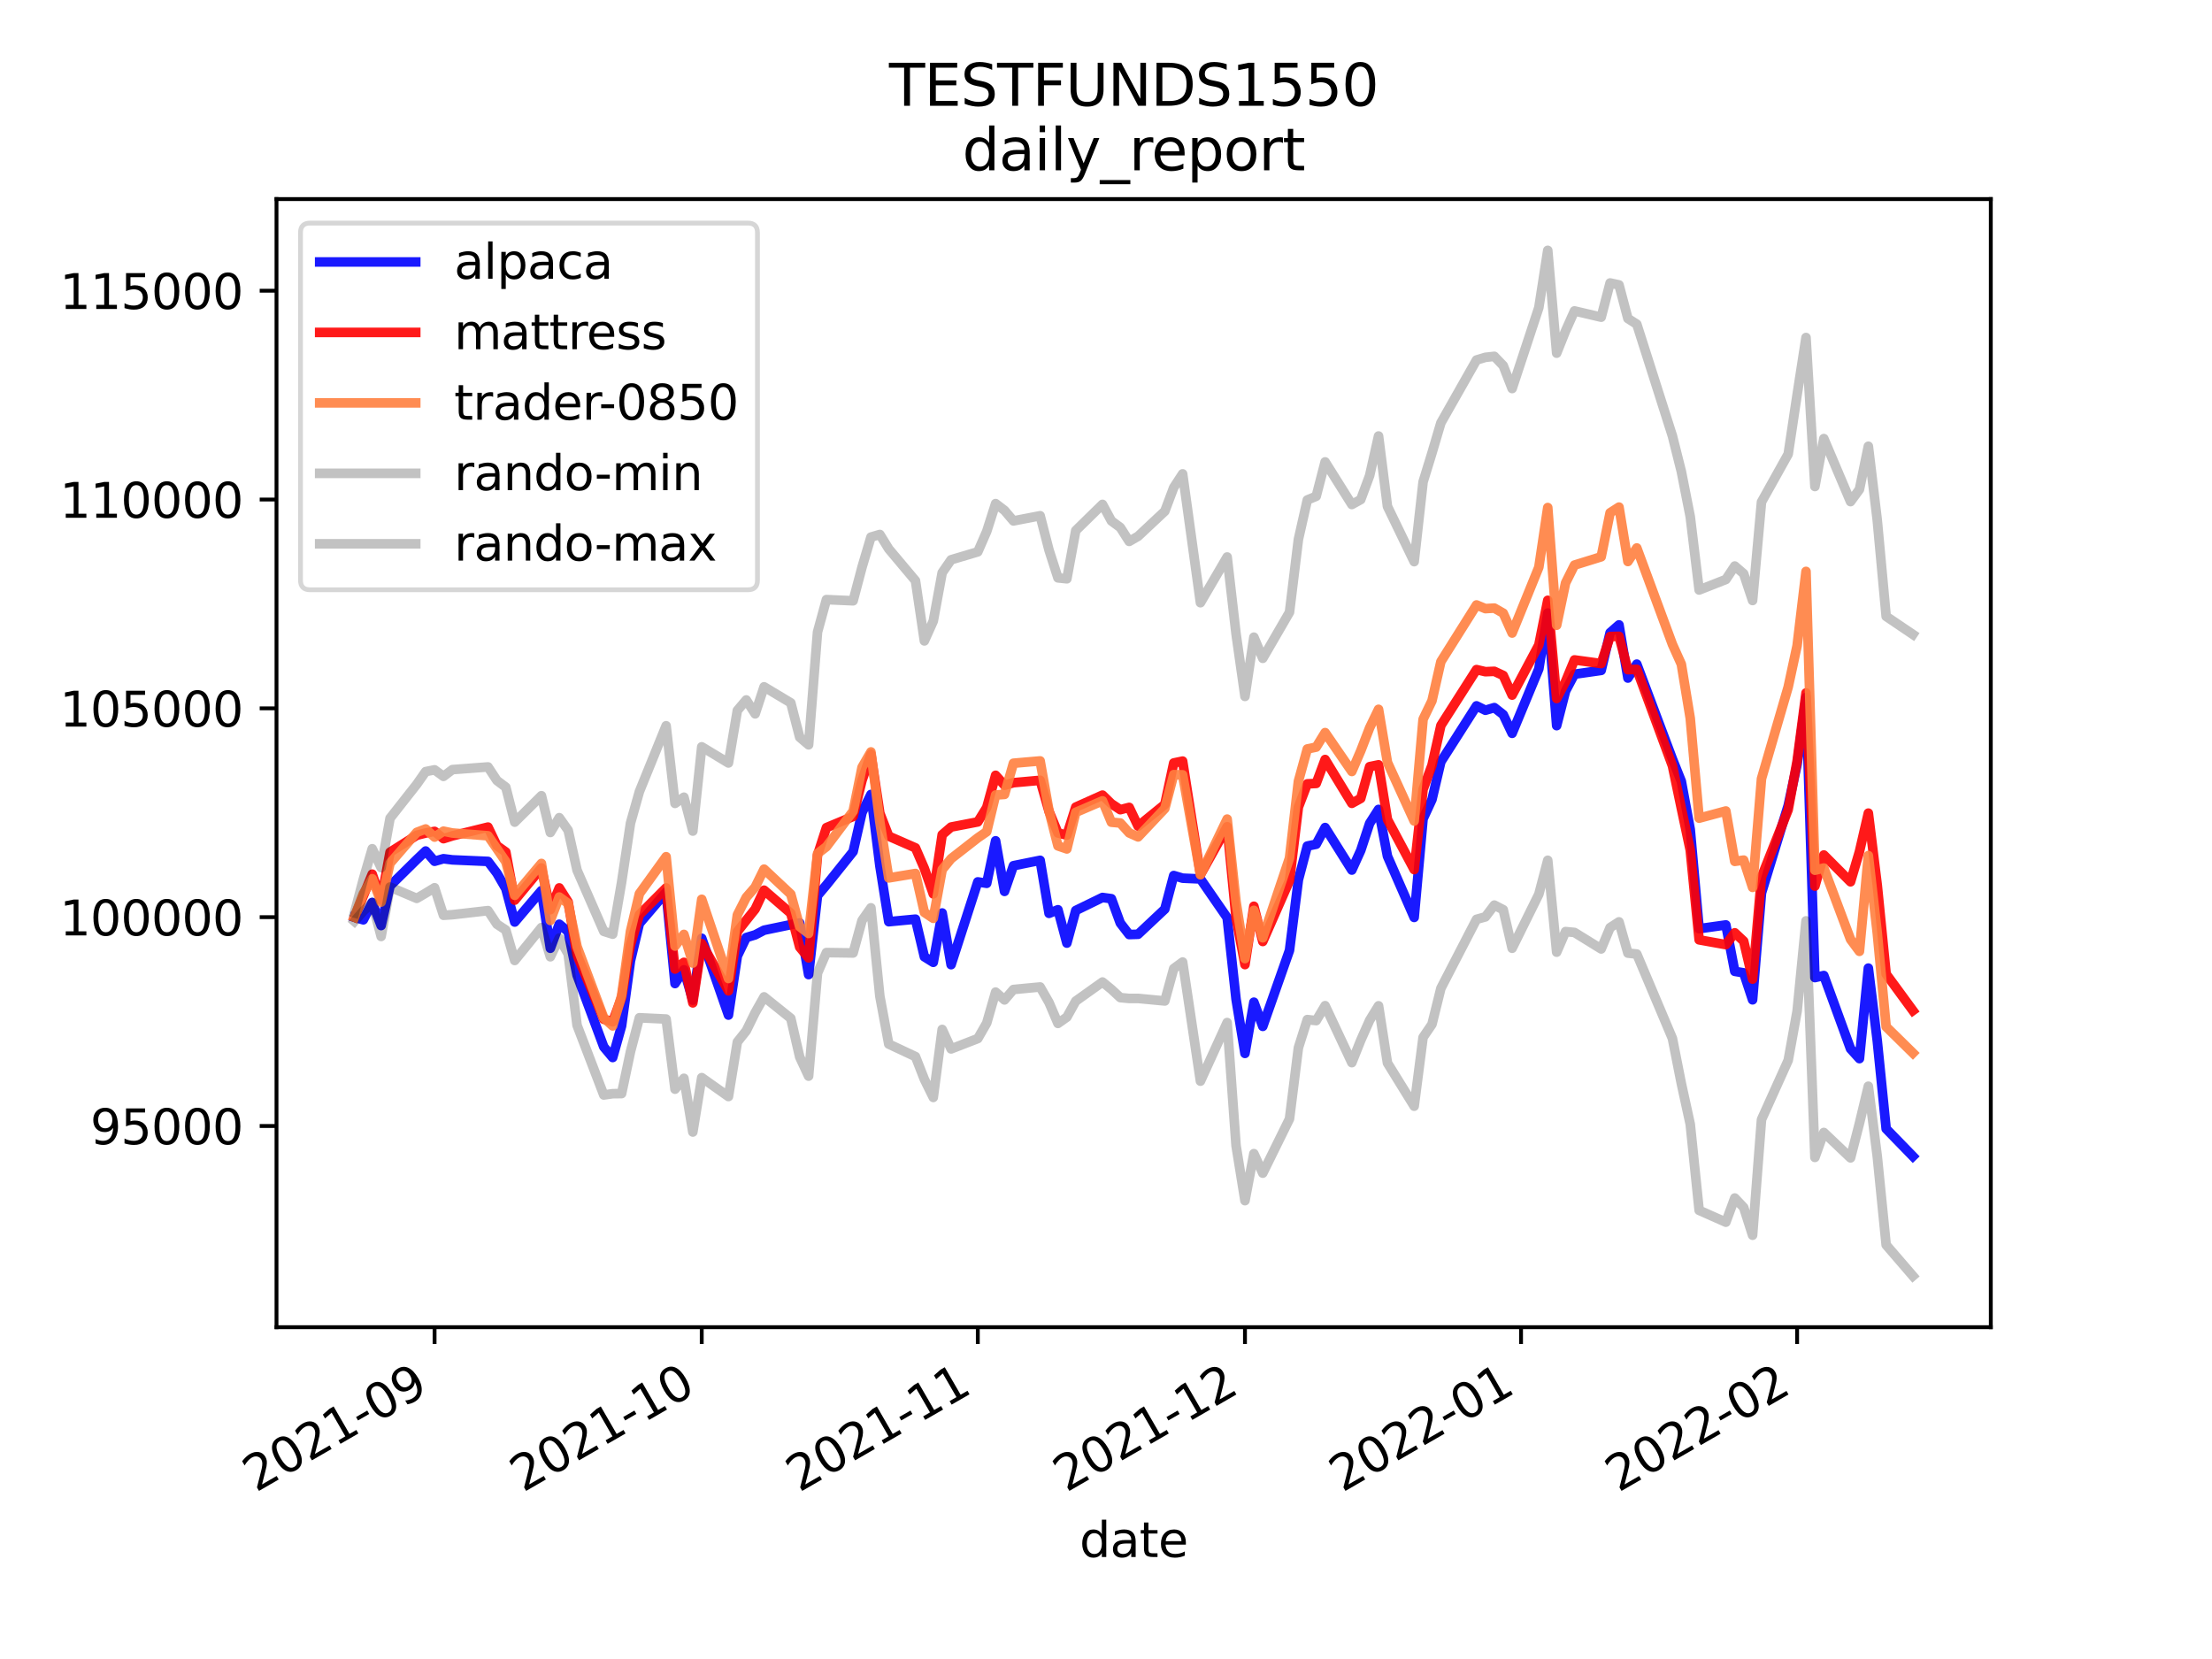 <?xml version="1.0" encoding="utf-8" standalone="no"?>
<!DOCTYPE svg PUBLIC "-//W3C//DTD SVG 1.1//EN"
  "http://www.w3.org/Graphics/SVG/1.1/DTD/svg11.dtd">
<svg height="345.6pt" version="1.1" viewBox="0 0 460.8 345.6" width="460.8pt" xmlns="http://www.w3.org/2000/svg" xmlns:xlink="http://www.w3.org/1999/xlink">
 <defs>
  <style type="text/css">*{stroke-linecap:butt;stroke-linejoin:round;}</style>
 </defs>
 <g id="figure_1">
  <g id="patch_1">
   <path d="M 0 345.6 
L 460.8 345.6 
L 460.8 0 
L 0 0 
z
" style="fill:#ffffff;"/>
  </g>
  <g id="axes_1">
   <g id="patch_2">
    <path d="M 57.6 276.48 
L 414.72 276.48 
L 414.72 41.472 
L 57.6 41.472 
z
" style="fill:#ffffff;"/>
   </g>
   <g id="matplotlib.axis_1">
    <g id="xtick_1">
     <g id="line2d_1">
      <defs>
       <path d="M 0 0 
L 0 3.5 
" id="m5d1284c65e" style="stroke:#000000;stroke-width:0.8;"/>
      </defs>
      <g>
       <use style="stroke:#000000;stroke-width:0.8;" x="90.529" xlink:href="#m5d1284c65e" y="276.48"/>
      </g>
     </g>
     <g id="text_1">
      <!-- 2021-09 -->
      <g transform="translate(53.304 310.952)rotate(-30)scale(0.1 -0.1)">
       <defs>
        <path d="M 1228 531 
L 3431 531 
L 3431 0 
L 469 0 
L 469 531 
Q 828 903 1448 1529 
Q 2069 2156 2228 2338 
Q 2531 2678 2651 2914 
Q 2772 3150 2772 3378 
Q 2772 3750 2511 3984 
Q 2250 4219 1831 4219 
Q 1534 4219 1204 4116 
Q 875 4013 500 3803 
L 500 4441 
Q 881 4594 1212 4672 
Q 1544 4750 1819 4750 
Q 2544 4750 2975 4387 
Q 3406 4025 3406 3419 
Q 3406 3131 3298 2873 
Q 3191 2616 2906 2266 
Q 2828 2175 2409 1742 
Q 1991 1309 1228 531 
z
" id="DejaVuSans-32" transform="scale(0.016)"/>
        <path d="M 2034 4250 
Q 1547 4250 1301 3770 
Q 1056 3291 1056 2328 
Q 1056 1369 1301 889 
Q 1547 409 2034 409 
Q 2525 409 2770 889 
Q 3016 1369 3016 2328 
Q 3016 3291 2770 3770 
Q 2525 4250 2034 4250 
z
M 2034 4750 
Q 2819 4750 3233 4129 
Q 3647 3509 3647 2328 
Q 3647 1150 3233 529 
Q 2819 -91 2034 -91 
Q 1250 -91 836 529 
Q 422 1150 422 2328 
Q 422 3509 836 4129 
Q 1250 4750 2034 4750 
z
" id="DejaVuSans-30" transform="scale(0.016)"/>
        <path d="M 794 531 
L 1825 531 
L 1825 4091 
L 703 3866 
L 703 4441 
L 1819 4666 
L 2450 4666 
L 2450 531 
L 3481 531 
L 3481 0 
L 794 0 
L 794 531 
z
" id="DejaVuSans-31" transform="scale(0.016)"/>
        <path d="M 313 2009 
L 1997 2009 
L 1997 1497 
L 313 1497 
L 313 2009 
z
" id="DejaVuSans-2d" transform="scale(0.016)"/>
        <path d="M 703 97 
L 703 672 
Q 941 559 1184 500 
Q 1428 441 1663 441 
Q 2288 441 2617 861 
Q 2947 1281 2994 2138 
Q 2813 1869 2534 1725 
Q 2256 1581 1919 1581 
Q 1219 1581 811 2004 
Q 403 2428 403 3163 
Q 403 3881 828 4315 
Q 1253 4750 1959 4750 
Q 2769 4750 3195 4129 
Q 3622 3509 3622 2328 
Q 3622 1225 3098 567 
Q 2575 -91 1691 -91 
Q 1453 -91 1209 -44 
Q 966 3 703 97 
z
M 1959 2075 
Q 2384 2075 2632 2365 
Q 2881 2656 2881 3163 
Q 2881 3666 2632 3958 
Q 2384 4250 1959 4250 
Q 1534 4250 1286 3958 
Q 1038 3666 1038 3163 
Q 1038 2656 1286 2365 
Q 1534 2075 1959 2075 
z
" id="DejaVuSans-39" transform="scale(0.016)"/>
       </defs>
       <use xlink:href="#DejaVuSans-32"/>
       <use x="63.623" xlink:href="#DejaVuSans-30"/>
       <use x="127.246" xlink:href="#DejaVuSans-32"/>
       <use x="190.869" xlink:href="#DejaVuSans-31"/>
       <use x="254.492" xlink:href="#DejaVuSans-2d"/>
       <use x="290.576" xlink:href="#DejaVuSans-30"/>
       <use x="354.199" xlink:href="#DejaVuSans-39"/>
      </g>
     </g>
    </g>
    <g id="xtick_2">
     <g id="line2d_2">
      <g>
       <use style="stroke:#000000;stroke-width:0.8;" x="146.184" xlink:href="#m5d1284c65e" y="276.48"/>
      </g>
     </g>
     <g id="text_2">
      <!-- 2021-10 -->
      <g transform="translate(108.959 310.952)rotate(-30)scale(0.1 -0.1)">
       <use xlink:href="#DejaVuSans-32"/>
       <use x="63.623" xlink:href="#DejaVuSans-30"/>
       <use x="127.246" xlink:href="#DejaVuSans-32"/>
       <use x="190.869" xlink:href="#DejaVuSans-31"/>
       <use x="254.492" xlink:href="#DejaVuSans-2d"/>
       <use x="290.576" xlink:href="#DejaVuSans-31"/>
       <use x="354.199" xlink:href="#DejaVuSans-30"/>
      </g>
     </g>
    </g>
    <g id="xtick_3">
     <g id="line2d_3">
      <g>
       <use style="stroke:#000000;stroke-width:0.8;" x="203.695" xlink:href="#m5d1284c65e" y="276.48"/>
      </g>
     </g>
     <g id="text_3">
      <!-- 2021-11 -->
      <g transform="translate(166.47 310.952)rotate(-30)scale(0.1 -0.1)">
       <use xlink:href="#DejaVuSans-32"/>
       <use x="63.623" xlink:href="#DejaVuSans-30"/>
       <use x="127.246" xlink:href="#DejaVuSans-32"/>
       <use x="190.869" xlink:href="#DejaVuSans-31"/>
       <use x="254.492" xlink:href="#DejaVuSans-2d"/>
       <use x="290.576" xlink:href="#DejaVuSans-31"/>
       <use x="354.199" xlink:href="#DejaVuSans-31"/>
      </g>
     </g>
    </g>
    <g id="xtick_4">
     <g id="line2d_4">
      <g>
       <use style="stroke:#000000;stroke-width:0.8;" x="259.35" xlink:href="#m5d1284c65e" y="276.48"/>
      </g>
     </g>
     <g id="text_4">
      <!-- 2021-12 -->
      <g transform="translate(222.125 310.952)rotate(-30)scale(0.1 -0.1)">
       <use xlink:href="#DejaVuSans-32"/>
       <use x="63.623" xlink:href="#DejaVuSans-30"/>
       <use x="127.246" xlink:href="#DejaVuSans-32"/>
       <use x="190.869" xlink:href="#DejaVuSans-31"/>
       <use x="254.492" xlink:href="#DejaVuSans-2d"/>
       <use x="290.576" xlink:href="#DejaVuSans-31"/>
       <use x="354.199" xlink:href="#DejaVuSans-32"/>
      </g>
     </g>
    </g>
    <g id="xtick_5">
     <g id="line2d_5">
      <g>
       <use style="stroke:#000000;stroke-width:0.8;" x="316.86" xlink:href="#m5d1284c65e" y="276.48"/>
      </g>
     </g>
     <g id="text_5">
      <!-- 2022-01 -->
      <g transform="translate(279.635 310.952)rotate(-30)scale(0.1 -0.1)">
       <use xlink:href="#DejaVuSans-32"/>
       <use x="63.623" xlink:href="#DejaVuSans-30"/>
       <use x="127.246" xlink:href="#DejaVuSans-32"/>
       <use x="190.869" xlink:href="#DejaVuSans-32"/>
       <use x="254.492" xlink:href="#DejaVuSans-2d"/>
       <use x="290.576" xlink:href="#DejaVuSans-30"/>
       <use x="354.199" xlink:href="#DejaVuSans-31"/>
      </g>
     </g>
    </g>
    <g id="xtick_6">
     <g id="line2d_6">
      <g>
       <use style="stroke:#000000;stroke-width:0.8;" x="374.37" xlink:href="#m5d1284c65e" y="276.48"/>
      </g>
     </g>
     <g id="text_6">
      <!-- 2022-02 -->
      <g transform="translate(337.145 310.952)rotate(-30)scale(0.1 -0.1)">
       <use xlink:href="#DejaVuSans-32"/>
       <use x="63.623" xlink:href="#DejaVuSans-30"/>
       <use x="127.246" xlink:href="#DejaVuSans-32"/>
       <use x="190.869" xlink:href="#DejaVuSans-32"/>
       <use x="254.492" xlink:href="#DejaVuSans-2d"/>
       <use x="290.576" xlink:href="#DejaVuSans-30"/>
       <use x="354.199" xlink:href="#DejaVuSans-32"/>
      </g>
     </g>
    </g>
    <g id="text_7">
     <!-- date -->
     <g transform="translate(224.885 324.351)scale(0.1 -0.1)">
      <defs>
       <path d="M 2906 2969 
L 2906 4863 
L 3481 4863 
L 3481 0 
L 2906 0 
L 2906 525 
Q 2725 213 2448 61 
Q 2172 -91 1784 -91 
Q 1150 -91 751 415 
Q 353 922 353 1747 
Q 353 2572 751 3078 
Q 1150 3584 1784 3584 
Q 2172 3584 2448 3432 
Q 2725 3281 2906 2969 
z
M 947 1747 
Q 947 1113 1208 752 
Q 1469 391 1925 391 
Q 2381 391 2643 752 
Q 2906 1113 2906 1747 
Q 2906 2381 2643 2742 
Q 2381 3103 1925 3103 
Q 1469 3103 1208 2742 
Q 947 2381 947 1747 
z
" id="DejaVuSans-64" transform="scale(0.016)"/>
       <path d="M 2194 1759 
Q 1497 1759 1228 1600 
Q 959 1441 959 1056 
Q 959 750 1161 570 
Q 1363 391 1709 391 
Q 2188 391 2477 730 
Q 2766 1069 2766 1631 
L 2766 1759 
L 2194 1759 
z
M 3341 1997 
L 3341 0 
L 2766 0 
L 2766 531 
Q 2569 213 2275 61 
Q 1981 -91 1556 -91 
Q 1019 -91 701 211 
Q 384 513 384 1019 
Q 384 1609 779 1909 
Q 1175 2209 1959 2209 
L 2766 2209 
L 2766 2266 
Q 2766 2663 2505 2880 
Q 2244 3097 1772 3097 
Q 1472 3097 1187 3025 
Q 903 2953 641 2809 
L 641 3341 
Q 956 3463 1253 3523 
Q 1550 3584 1831 3584 
Q 2591 3584 2966 3190 
Q 3341 2797 3341 1997 
z
" id="DejaVuSans-61" transform="scale(0.016)"/>
       <path d="M 1172 4494 
L 1172 3500 
L 2356 3500 
L 2356 3053 
L 1172 3053 
L 1172 1153 
Q 1172 725 1289 603 
Q 1406 481 1766 481 
L 2356 481 
L 2356 0 
L 1766 0 
Q 1100 0 847 248 
Q 594 497 594 1153 
L 594 3053 
L 172 3053 
L 172 3500 
L 594 3500 
L 594 4494 
L 1172 4494 
z
" id="DejaVuSans-74" transform="scale(0.016)"/>
       <path d="M 3597 1894 
L 3597 1613 
L 953 1613 
Q 991 1019 1311 708 
Q 1631 397 2203 397 
Q 2534 397 2845 478 
Q 3156 559 3463 722 
L 3463 178 
Q 3153 47 2828 -22 
Q 2503 -91 2169 -91 
Q 1331 -91 842 396 
Q 353 884 353 1716 
Q 353 2575 817 3079 
Q 1281 3584 2069 3584 
Q 2775 3584 3186 3129 
Q 3597 2675 3597 1894 
z
M 3022 2063 
Q 3016 2534 2758 2815 
Q 2500 3097 2075 3097 
Q 1594 3097 1305 2825 
Q 1016 2553 972 2059 
L 3022 2063 
z
" id="DejaVuSans-65" transform="scale(0.016)"/>
      </defs>
      <use xlink:href="#DejaVuSans-64"/>
      <use x="63.477" xlink:href="#DejaVuSans-61"/>
      <use x="124.756" xlink:href="#DejaVuSans-74"/>
      <use x="163.965" xlink:href="#DejaVuSans-65"/>
     </g>
    </g>
   </g>
   <g id="matplotlib.axis_2">
    <g id="ytick_1">
     <g id="line2d_7">
      <defs>
       <path d="M 0 0 
L -3.5 0 
" id="m07cdd036b1" style="stroke:#000000;stroke-width:0.8;"/>
      </defs>
      <g>
       <use style="stroke:#000000;stroke-width:0.8;" x="57.6" xlink:href="#m07cdd036b1" y="234.565"/>
      </g>
     </g>
     <g id="text_8">
      <!-- 95000 -->
      <g transform="translate(18.788 238.364)scale(0.1 -0.1)">
       <defs>
        <path d="M 691 4666 
L 3169 4666 
L 3169 4134 
L 1269 4134 
L 1269 2991 
Q 1406 3038 1543 3061 
Q 1681 3084 1819 3084 
Q 2600 3084 3056 2656 
Q 3513 2228 3513 1497 
Q 3513 744 3044 326 
Q 2575 -91 1722 -91 
Q 1428 -91 1123 -41 
Q 819 9 494 109 
L 494 744 
Q 775 591 1075 516 
Q 1375 441 1709 441 
Q 2250 441 2565 725 
Q 2881 1009 2881 1497 
Q 2881 1984 2565 2268 
Q 2250 2553 1709 2553 
Q 1456 2553 1204 2497 
Q 953 2441 691 2322 
L 691 4666 
z
" id="DejaVuSans-35" transform="scale(0.016)"/>
       </defs>
       <use xlink:href="#DejaVuSans-39"/>
       <use x="63.623" xlink:href="#DejaVuSans-35"/>
       <use x="127.246" xlink:href="#DejaVuSans-30"/>
       <use x="190.869" xlink:href="#DejaVuSans-30"/>
       <use x="254.492" xlink:href="#DejaVuSans-30"/>
      </g>
     </g>
    </g>
    <g id="ytick_2">
     <g id="line2d_8">
      <g>
       <use style="stroke:#000000;stroke-width:0.8;" x="57.6" xlink:href="#m07cdd036b1" y="191.064"/>
      </g>
     </g>
     <g id="text_9">
      <!-- 100000 -->
      <g transform="translate(12.425 194.863)scale(0.1 -0.1)">
       <use xlink:href="#DejaVuSans-31"/>
       <use x="63.623" xlink:href="#DejaVuSans-30"/>
       <use x="127.246" xlink:href="#DejaVuSans-30"/>
       <use x="190.869" xlink:href="#DejaVuSans-30"/>
       <use x="254.492" xlink:href="#DejaVuSans-30"/>
       <use x="318.115" xlink:href="#DejaVuSans-30"/>
      </g>
     </g>
    </g>
    <g id="ytick_3">
     <g id="line2d_9">
      <g>
       <use style="stroke:#000000;stroke-width:0.8;" x="57.6" xlink:href="#m07cdd036b1" y="147.563"/>
      </g>
     </g>
     <g id="text_10">
      <!-- 105000 -->
      <g transform="translate(12.425 151.362)scale(0.1 -0.1)">
       <use xlink:href="#DejaVuSans-31"/>
       <use x="63.623" xlink:href="#DejaVuSans-30"/>
       <use x="127.246" xlink:href="#DejaVuSans-35"/>
       <use x="190.869" xlink:href="#DejaVuSans-30"/>
       <use x="254.492" xlink:href="#DejaVuSans-30"/>
       <use x="318.115" xlink:href="#DejaVuSans-30"/>
      </g>
     </g>
    </g>
    <g id="ytick_4">
     <g id="line2d_10">
      <g>
       <use style="stroke:#000000;stroke-width:0.8;" x="57.6" xlink:href="#m07cdd036b1" y="104.062"/>
      </g>
     </g>
     <g id="text_11">
      <!-- 110000 -->
      <g transform="translate(12.425 107.861)scale(0.1 -0.1)">
       <use xlink:href="#DejaVuSans-31"/>
       <use x="63.623" xlink:href="#DejaVuSans-31"/>
       <use x="127.246" xlink:href="#DejaVuSans-30"/>
       <use x="190.869" xlink:href="#DejaVuSans-30"/>
       <use x="254.492" xlink:href="#DejaVuSans-30"/>
       <use x="318.115" xlink:href="#DejaVuSans-30"/>
      </g>
     </g>
    </g>
    <g id="ytick_5">
     <g id="line2d_11">
      <g>
       <use style="stroke:#000000;stroke-width:0.8;" x="57.6" xlink:href="#m07cdd036b1" y="60.561"/>
      </g>
     </g>
     <g id="text_12">
      <!-- 115000 -->
      <g transform="translate(12.425 64.36)scale(0.1 -0.1)">
       <use xlink:href="#DejaVuSans-31"/>
       <use x="63.623" xlink:href="#DejaVuSans-31"/>
       <use x="127.246" xlink:href="#DejaVuSans-35"/>
       <use x="190.869" xlink:href="#DejaVuSans-30"/>
       <use x="254.492" xlink:href="#DejaVuSans-30"/>
       <use x="318.115" xlink:href="#DejaVuSans-30"/>
      </g>
     </g>
    </g>
   </g>
   <g id="line2d_12">
    <path clip-path="url(#p9640f490c0)" d="M 73.833 191.064 
L 75.688 191.615 
L 77.543 187.997 
L 79.398 192.809 
L 81.253 184.541 
L 86.819 179.049 
L 88.674 177.284 
L 90.529 179.42 
L 92.384 178.887 
L 94.24 179.123 
L 101.66 179.448 
L 103.515 181.904 
L 105.371 185.116 
L 107.226 192.076 
L 112.791 185.531 
L 114.646 197.537 
L 116.502 192.527 
L 118.357 194.063 
L 120.212 203.137 
L 125.777 218.085 
L 127.633 220.298 
L 129.488 213.706 
L 131.343 200.124 
L 133.198 192.376 
L 138.764 185.851 
L 140.619 204.892 
L 142.474 202.04 
L 144.329 208.361 
L 146.184 195.457 
L 151.75 211.461 
L 153.605 199.157 
L 155.46 195.311 
L 157.315 194.749 
L 159.17 193.777 
L 164.736 192.624 
L 166.591 192.269 
L 168.446 203.028 
L 170.302 186.567 
L 172.157 184.364 
L 177.722 177.404 
L 179.577 169.259 
L 181.433 165.5 
L 183.288 180.361 
L 185.143 192.008 
L 190.708 191.48 
L 192.564 199.314 
L 194.419 200.47 
L 196.274 190.194 
L 198.129 200.96 
L 203.695 183.712 
L 205.55 184.011 
L 207.405 175.154 
L 209.26 185.693 
L 211.115 180.344 
L 216.681 179.218 
L 218.536 190.269 
L 220.391 189.519 
L 222.246 196.466 
L 224.101 189.673 
L 229.667 186.961 
L 231.522 187.218 
L 233.377 192.287 
L 235.232 194.684 
L 237.088 194.623 
L 242.653 189.39 
L 244.508 182.39 
L 246.363 182.94 
L 250.074 183.104 
L 255.639 191.168 
L 257.494 208.158 
L 259.35 219.443 
L 261.205 208.776 
L 263.06 213.808 
L 268.625 197.983 
L 270.481 183.274 
L 272.336 176.247 
L 274.191 175.868 
L 276.046 172.393 
L 281.612 181.251 
L 283.467 177.161 
L 285.322 171.519 
L 287.177 168.619 
L 289.032 178.36 
L 294.598 191.116 
L 296.453 170.573 
L 298.308 166.555 
L 300.163 158.682 
L 307.584 147.043 
L 309.439 147.96 
L 311.294 147.408 
L 313.15 148.868 
L 315.005 152.767 
L 320.57 139.337 
L 322.425 127.707 
L 324.281 151.162 
L 326.136 143.947 
L 327.991 140.45 
L 333.556 139.656 
L 335.412 131.803 
L 337.267 130.175 
L 339.122 141.252 
L 340.977 138.35 
L 348.398 158.115 
L 350.253 162.767 
L 352.108 172.79 
L 353.963 193.464 
L 359.529 192.681 
L 361.384 202.349 
L 363.239 202.658 
L 365.094 208.28 
L 366.949 186.023 
L 372.515 167.791 
L 374.37 159.233 
L 376.225 145.279 
L 378.08 203.647 
L 379.936 203.22 
L 385.501 218.48 
L 387.356 220.528 
L 389.211 201.673 
L 391.067 216.806 
L 392.922 235.147 
L 398.487 240.871 
" style="fill:none;stroke:#0000ff;stroke-linecap:square;stroke-opacity:0.9;stroke-width:2;"/>
   </g>
   <g id="line2d_13">
    <path clip-path="url(#p9640f490c0)" d="M 73.833 191.064 
L 75.688 186.63 
L 77.543 182.105 
L 79.398 187.496 
L 81.253 177.521 
L 86.819 174.005 
L 88.674 173.535 
L 90.529 173.192 
L 92.384 174.712 
L 94.24 174.127 
L 101.66 172.297 
L 103.515 176.173 
L 105.371 177.496 
L 107.226 187.518 
L 112.791 180.801 
L 114.646 189.504 
L 116.502 184.966 
L 118.357 187.903 
L 120.212 198.925 
L 125.777 212.317 
L 127.633 212.855 
L 129.488 207.825 
L 131.343 196.796 
L 133.198 190.551 
L 138.764 184.973 
L 140.619 201.864 
L 142.474 200.473 
L 144.329 208.919 
L 146.184 196.574 
L 151.75 206.415 
L 153.605 194.08 
L 155.46 191.709 
L 157.315 189.385 
L 159.17 185.444 
L 164.736 190.252 
L 166.591 197.304 
L 168.446 199.539 
L 170.302 178.139 
L 172.157 172.41 
L 177.722 170.089 
L 179.577 162.573 
L 181.433 157.104 
L 183.288 169.416 
L 185.143 174.191 
L 190.708 176.623 
L 192.564 180.924 
L 194.419 186.217 
L 196.274 173.882 
L 198.129 172.287 
L 203.695 171.216 
L 205.55 168.232 
L 207.405 161.51 
L 209.26 163.583 
L 211.115 163.055 
L 216.681 162.551 
L 218.536 169.035 
L 220.391 173.526 
L 222.246 173.972 
L 224.101 168.132 
L 229.667 165.637 
L 231.522 167.439 
L 233.377 168.67 
L 235.232 168.195 
L 237.088 172.099 
L 242.653 167.578 
L 244.508 158.94 
L 246.363 158.553 
L 250.074 182.197 
L 255.639 172.222 
L 257.494 191.209 
L 259.35 200.943 
L 261.205 188.79 
L 263.06 196.129 
L 268.625 183.464 
L 270.481 168.138 
L 272.336 163.291 
L 274.191 163.203 
L 276.046 158.22 
L 281.612 167.351 
L 283.467 166.323 
L 285.322 159.707 
L 287.177 159.325 
L 289.032 170.721 
L 294.598 181.153 
L 296.453 164.453 
L 298.308 159.418 
L 300.163 151.127 
L 307.584 139.491 
L 309.439 139.926 
L 311.294 139.848 
L 313.15 140.711 
L 315.005 144.799 
L 320.57 134.348 
L 322.425 125.057 
L 324.281 145.51 
L 326.136 141.961 
L 327.991 137.473 
L 333.556 138.232 
L 335.412 132.6 
L 337.267 132.556 
L 339.122 139.505 
L 340.977 139.442 
L 348.398 159.54 
L 350.253 168.389 
L 352.108 177.11 
L 353.963 195.787 
L 359.529 196.784 
L 361.384 194.322 
L 363.239 196.057 
L 365.094 203.963 
L 366.949 182.72 
L 372.515 168.683 
L 374.37 158.519 
L 376.225 144.36 
L 378.08 184.595 
L 379.936 178.114 
L 385.501 183.694 
L 387.356 177.409 
L 389.211 169.388 
L 391.067 184.387 
L 392.922 202.916 
L 398.487 210.516 
" style="fill:none;stroke:#ff0000;stroke-linecap:square;stroke-opacity:0.9;stroke-width:2;"/>
   </g>
   <g id="line2d_14">
    <path clip-path="url(#p9640f490c0)" d="M 73.833 191.064 
L 75.688 186.167 
L 77.543 183.061 
L 79.398 187.925 
L 81.253 179.837 
L 86.819 173.396 
L 88.674 172.689 
L 90.529 174.383 
L 92.384 173.149 
L 94.24 173.53 
L 101.66 174.109 
L 103.515 176.797 
L 105.371 179.507 
L 107.226 186.507 
L 112.791 179.875 
L 114.646 191.745 
L 116.502 186.867 
L 118.357 188.207 
L 120.212 197.192 
L 125.777 212.035 
L 127.633 213.712 
L 129.488 207.436 
L 131.343 194.006 
L 133.198 186.18 
L 138.764 178.471 
L 140.619 197.084 
L 142.474 194.655 
L 144.329 200.624 
L 146.184 187.342 
L 151.75 203.841 
L 153.605 190.592 
L 155.46 186.943 
L 157.315 184.81 
L 159.17 181.06 
L 164.736 186.275 
L 166.591 193.034 
L 168.446 194.456 
L 170.302 177.82 
L 172.157 176.387 
L 177.722 168.986 
L 179.577 159.844 
L 181.433 156.638 
L 183.288 171.247 
L 185.143 182.886 
L 190.708 181.964 
L 192.564 190.069 
L 194.419 191.305 
L 196.274 181.156 
L 198.129 178.88 
L 203.695 174.538 
L 205.55 173.26 
L 207.405 165.615 
L 209.26 165.488 
L 211.115 158.997 
L 216.681 158.513 
L 218.536 168.953 
L 220.391 176.215 
L 222.246 176.848 
L 224.101 169.225 
L 229.667 166.832 
L 231.522 171.282 
L 233.377 171.45 
L 235.232 173.507 
L 237.088 174.343 
L 242.653 168.441 
L 244.508 161.373 
L 246.363 161.412 
L 250.074 182.214 
L 255.639 170.634 
L 257.494 187.872 
L 259.35 199.687 
L 261.205 189.65 
L 263.06 195.362 
L 268.625 178.755 
L 270.481 162.758 
L 272.336 156.023 
L 274.191 155.632 
L 276.046 152.615 
L 281.612 160.713 
L 283.467 156.412 
L 285.322 151.611 
L 287.177 147.766 
L 289.032 158.825 
L 294.598 171.022 
L 296.453 149.836 
L 298.308 145.985 
L 300.163 137.827 
L 307.584 126.024 
L 309.439 126.787 
L 311.294 126.677 
L 313.15 127.736 
L 315.005 131.873 
L 320.57 118.157 
L 322.425 105.732 
L 324.281 130.243 
L 326.136 121.44 
L 327.991 117.722 
L 333.556 115.99 
L 335.412 106.825 
L 337.267 105.638 
L 339.122 116.972 
L 340.977 114.154 
L 348.398 134.242 
L 350.253 138.361 
L 352.108 149.634 
L 353.963 170.441 
L 359.529 168.942 
L 361.384 179.438 
L 363.239 179.177 
L 365.094 184.858 
L 366.949 162.224 
L 372.515 143.112 
L 374.37 134.511 
L 376.225 119.036 
L 378.08 181.28 
L 379.936 180.829 
L 385.501 195.686 
L 387.356 198.177 
L 389.211 178.229 
L 391.067 194.349 
L 392.922 213.888 
L 398.487 219.358 
" style="fill:none;stroke:#ff8040;stroke-linecap:square;stroke-opacity:0.9;stroke-width:2;"/>
   </g>
   <g id="line2d_15">
    <path clip-path="url(#p9640f490c0)" d="M 73.833 191.934 
L 75.688 189.795 
L 77.543 188.006 
L 79.398 195.083 
L 81.253 184.79 
L 86.819 187.147 
L 88.674 186.059 
L 90.529 184.932 
L 92.384 190.67 
L 94.24 190.549 
L 101.66 189.699 
L 103.515 192.524 
L 105.371 193.739 
L 107.226 200.084 
L 112.791 193.22 
L 114.646 199.313 
L 116.502 195.423 
L 118.357 198.724 
L 120.212 213.585 
L 125.777 228.104 
L 127.633 227.836 
L 129.488 227.813 
L 131.343 219.064 
L 133.198 212.02 
L 138.764 212.287 
L 140.619 226.892 
L 142.474 224.631 
L 144.329 235.817 
L 146.184 224.492 
L 151.75 228.427 
L 153.605 217.064 
L 155.46 214.731 
L 157.315 210.949 
L 159.17 207.664 
L 164.736 212.136 
L 166.591 220.186 
L 168.446 224.179 
L 170.302 202.726 
L 172.157 198.439 
L 177.722 198.519 
L 179.577 191.751 
L 181.433 189.115 
L 183.288 207.524 
L 185.143 217.497 
L 190.708 220.103 
L 192.564 224.847 
L 194.419 228.612 
L 196.274 214.453 
L 198.129 218.508 
L 203.695 216.35 
L 205.55 213.12 
L 207.405 206.671 
L 209.26 208.301 
L 211.115 206.134 
L 216.681 205.605 
L 218.536 208.849 
L 220.391 213.196 
L 222.246 211.886 
L 224.101 208.545 
L 229.667 204.575 
L 231.522 206.091 
L 233.377 207.817 
L 235.232 207.997 
L 237.088 207.989 
L 242.653 208.518 
L 244.508 201.77 
L 246.363 200.411 
L 250.074 225.221 
L 255.639 213.016 
L 257.494 238.664 
L 259.35 250.116 
L 261.205 240.326 
L 263.06 244.387 
L 268.625 233.082 
L 270.481 218.27 
L 272.336 212.399 
L 274.191 212.613 
L 276.046 209.499 
L 281.612 221.368 
L 283.467 216.72 
L 285.322 212.542 
L 287.177 209.529 
L 289.032 221.439 
L 294.598 230.44 
L 296.453 216.098 
L 298.308 213.376 
L 300.163 205.883 
L 307.584 191.515 
L 309.439 190.999 
L 311.294 188.553 
L 313.15 189.509 
L 315.005 197.54 
L 320.57 186.283 
L 322.425 179.214 
L 324.281 198.357 
L 326.136 194.069 
L 327.991 194.245 
L 333.556 197.683 
L 335.412 193.235 
L 337.267 192.04 
L 339.122 198.548 
L 340.977 198.747 
L 348.398 216.331 
L 350.253 225.718 
L 352.108 234.198 
L 353.963 252.133 
L 359.529 254.603 
L 361.384 249.571 
L 363.239 251.527 
L 365.094 257.318 
L 366.949 233.235 
L 372.515 220.887 
L 374.37 210.655 
L 376.225 191.832 
L 378.08 241.108 
L 379.936 235.92 
L 385.501 241.21 
L 387.356 234.006 
L 389.211 226.278 
L 391.067 240.882 
L 392.922 259.341 
L 398.487 265.798 
" style="fill:none;stroke:#0d0d0d;stroke-linecap:square;stroke-opacity:0.25;stroke-width:2;"/>
   </g>
   <g id="line2d_16">
    <path clip-path="url(#p9640f490c0)" d="M 73.833 190.194 
L 75.688 183.178 
L 77.543 176.807 
L 79.398 180.753 
L 81.253 170.455 
L 86.819 163.381 
L 88.674 160.739 
L 90.529 160.371 
L 92.384 161.732 
L 94.24 160.324 
L 101.66 159.766 
L 103.515 162.59 
L 105.371 163.99 
L 107.226 171.268 
L 112.791 165.76 
L 114.646 173.426 
L 116.502 170.338 
L 118.357 172.959 
L 120.212 181.283 
L 125.777 194.02 
L 127.633 194.606 
L 129.488 183.811 
L 131.343 171.481 
L 133.198 164.899 
L 138.764 151.192 
L 140.619 167.365 
L 142.474 166.074 
L 144.329 173.128 
L 146.184 155.576 
L 151.75 158.941 
L 153.605 148.005 
L 155.46 145.816 
L 157.315 148.71 
L 159.17 143.078 
L 164.736 146.416 
L 166.591 153.578 
L 168.446 155.16 
L 170.302 131.674 
L 172.157 124.908 
L 177.722 125.156 
L 179.577 118.149 
L 181.433 111.889 
L 183.288 111.339 
L 185.143 114.344 
L 190.708 120.969 
L 192.564 133.511 
L 194.419 129.382 
L 196.274 119.301 
L 198.129 116.613 
L 203.695 114.956 
L 205.55 110.707 
L 207.405 104.911 
L 209.26 106.326 
L 211.115 108.517 
L 216.681 107.437 
L 218.536 114.614 
L 220.391 120.379 
L 222.246 120.575 
L 224.101 110.524 
L 229.667 105.073 
L 231.522 108.512 
L 233.377 109.879 
L 235.232 112.784 
L 237.088 111.712 
L 242.653 106.497 
L 244.508 101.562 
L 246.363 98.717 
L 250.074 125.554 
L 255.639 116.031 
L 257.494 132.071 
L 259.35 145.075 
L 261.205 132.736 
L 263.06 137.139 
L 268.625 127.542 
L 270.481 112.37 
L 272.336 104.155 
L 274.191 103.378 
L 276.046 96.223 
L 281.612 105.096 
L 283.467 104.07 
L 285.322 99.072 
L 287.177 90.828 
L 289.032 105.495 
L 294.598 117 
L 296.453 100.394 
L 298.308 94.362 
L 300.163 88.09 
L 307.584 75.001 
L 309.439 74.439 
L 311.294 74.233 
L 313.15 76.169 
L 315.005 80.941 
L 320.57 64.073 
L 322.425 52.154 
L 324.281 73.572 
L 326.136 68.928 
L 327.991 64.77 
L 333.556 66.077 
L 335.412 58.951 
L 337.267 59.352 
L 339.122 66.355 
L 340.977 67.537 
L 348.398 90.832 
L 350.253 98.216 
L 352.108 107.63 
L 353.963 122.907 
L 359.529 120.715 
L 361.384 117.916 
L 363.239 119.513 
L 365.094 125.096 
L 366.949 104.574 
L 372.515 94.594 
L 374.37 82.244 
L 376.225 70.314 
L 378.08 101.348 
L 379.936 91.367 
L 385.501 104.496 
L 387.356 101.953 
L 389.211 92.96 
L 391.067 108.368 
L 392.922 128.401 
L 398.487 132.16 
" style="fill:none;stroke:#0d0d0d;stroke-linecap:square;stroke-opacity:0.25;stroke-width:2;"/>
   </g>
   <g id="patch_3">
    <path d="M 57.6 276.48 
L 57.6 41.472 
" style="fill:none;stroke:#000000;stroke-linecap:square;stroke-linejoin:miter;stroke-width:0.8;"/>
   </g>
   <g id="patch_4">
    <path d="M 414.72 276.48 
L 414.72 41.472 
" style="fill:none;stroke:#000000;stroke-linecap:square;stroke-linejoin:miter;stroke-width:0.8;"/>
   </g>
   <g id="patch_5">
    <path d="M 57.6 276.48 
L 414.72 276.48 
" style="fill:none;stroke:#000000;stroke-linecap:square;stroke-linejoin:miter;stroke-width:0.8;"/>
   </g>
   <g id="patch_6">
    <path d="M 57.6 41.472 
L 414.72 41.472 
" style="fill:none;stroke:#000000;stroke-linecap:square;stroke-linejoin:miter;stroke-width:0.8;"/>
   </g>
   <g id="text_13">
    <!-- TESTFUNDS1550 -->
    <g transform="translate(185.2 22.035)scale(0.12 -0.12)">
     <defs>
      <path d="M -19 4666 
L 3928 4666 
L 3928 4134 
L 2272 4134 
L 2272 0 
L 1638 0 
L 1638 4134 
L -19 4134 
L -19 4666 
z
" id="DejaVuSans-54" transform="scale(0.016)"/>
      <path d="M 628 4666 
L 3578 4666 
L 3578 4134 
L 1259 4134 
L 1259 2753 
L 3481 2753 
L 3481 2222 
L 1259 2222 
L 1259 531 
L 3634 531 
L 3634 0 
L 628 0 
L 628 4666 
z
" id="DejaVuSans-45" transform="scale(0.016)"/>
      <path d="M 3425 4513 
L 3425 3897 
Q 3066 4069 2747 4153 
Q 2428 4238 2131 4238 
Q 1616 4238 1336 4038 
Q 1056 3838 1056 3469 
Q 1056 3159 1242 3001 
Q 1428 2844 1947 2747 
L 2328 2669 
Q 3034 2534 3370 2195 
Q 3706 1856 3706 1288 
Q 3706 609 3251 259 
Q 2797 -91 1919 -91 
Q 1588 -91 1214 -16 
Q 841 59 441 206 
L 441 856 
Q 825 641 1194 531 
Q 1563 422 1919 422 
Q 2459 422 2753 634 
Q 3047 847 3047 1241 
Q 3047 1584 2836 1778 
Q 2625 1972 2144 2069 
L 1759 2144 
Q 1053 2284 737 2584 
Q 422 2884 422 3419 
Q 422 4038 858 4394 
Q 1294 4750 2059 4750 
Q 2388 4750 2728 4690 
Q 3069 4631 3425 4513 
z
" id="DejaVuSans-53" transform="scale(0.016)"/>
      <path d="M 628 4666 
L 3309 4666 
L 3309 4134 
L 1259 4134 
L 1259 2759 
L 3109 2759 
L 3109 2228 
L 1259 2228 
L 1259 0 
L 628 0 
L 628 4666 
z
" id="DejaVuSans-46" transform="scale(0.016)"/>
      <path d="M 556 4666 
L 1191 4666 
L 1191 1831 
Q 1191 1081 1462 751 
Q 1734 422 2344 422 
Q 2950 422 3222 751 
Q 3494 1081 3494 1831 
L 3494 4666 
L 4128 4666 
L 4128 1753 
Q 4128 841 3676 375 
Q 3225 -91 2344 -91 
Q 1459 -91 1007 375 
Q 556 841 556 1753 
L 556 4666 
z
" id="DejaVuSans-55" transform="scale(0.016)"/>
      <path d="M 628 4666 
L 1478 4666 
L 3547 763 
L 3547 4666 
L 4159 4666 
L 4159 0 
L 3309 0 
L 1241 3903 
L 1241 0 
L 628 0 
L 628 4666 
z
" id="DejaVuSans-4e" transform="scale(0.016)"/>
      <path d="M 1259 4147 
L 1259 519 
L 2022 519 
Q 2988 519 3436 956 
Q 3884 1394 3884 2338 
Q 3884 3275 3436 3711 
Q 2988 4147 2022 4147 
L 1259 4147 
z
M 628 4666 
L 1925 4666 
Q 3281 4666 3915 4102 
Q 4550 3538 4550 2338 
Q 4550 1131 3912 565 
Q 3275 0 1925 0 
L 628 0 
L 628 4666 
z
" id="DejaVuSans-44" transform="scale(0.016)"/>
     </defs>
     <use xlink:href="#DejaVuSans-54"/>
     <use x="61.084" xlink:href="#DejaVuSans-45"/>
     <use x="124.268" xlink:href="#DejaVuSans-53"/>
     <use x="187.744" xlink:href="#DejaVuSans-54"/>
     <use x="248.828" xlink:href="#DejaVuSans-46"/>
     <use x="306.348" xlink:href="#DejaVuSans-55"/>
     <use x="379.541" xlink:href="#DejaVuSans-4e"/>
     <use x="454.346" xlink:href="#DejaVuSans-44"/>
     <use x="531.348" xlink:href="#DejaVuSans-53"/>
     <use x="594.824" xlink:href="#DejaVuSans-31"/>
     <use x="658.447" xlink:href="#DejaVuSans-35"/>
     <use x="722.07" xlink:href="#DejaVuSans-35"/>
     <use x="785.693" xlink:href="#DejaVuSans-30"/>
    </g>
    <!-- daily_report -->
    <g transform="translate(200.467 35.472)scale(0.12 -0.12)">
     <defs>
      <path d="M 603 3500 
L 1178 3500 
L 1178 0 
L 603 0 
L 603 3500 
z
M 603 4863 
L 1178 4863 
L 1178 4134 
L 603 4134 
L 603 4863 
z
" id="DejaVuSans-69" transform="scale(0.016)"/>
      <path d="M 603 4863 
L 1178 4863 
L 1178 0 
L 603 0 
L 603 4863 
z
" id="DejaVuSans-6c" transform="scale(0.016)"/>
      <path d="M 2059 -325 
Q 1816 -950 1584 -1140 
Q 1353 -1331 966 -1331 
L 506 -1331 
L 506 -850 
L 844 -850 
Q 1081 -850 1212 -737 
Q 1344 -625 1503 -206 
L 1606 56 
L 191 3500 
L 800 3500 
L 1894 763 
L 2988 3500 
L 3597 3500 
L 2059 -325 
z
" id="DejaVuSans-79" transform="scale(0.016)"/>
      <path d="M 3263 -1063 
L 3263 -1509 
L -63 -1509 
L -63 -1063 
L 3263 -1063 
z
" id="DejaVuSans-5f" transform="scale(0.016)"/>
      <path d="M 2631 2963 
Q 2534 3019 2420 3045 
Q 2306 3072 2169 3072 
Q 1681 3072 1420 2755 
Q 1159 2438 1159 1844 
L 1159 0 
L 581 0 
L 581 3500 
L 1159 3500 
L 1159 2956 
Q 1341 3275 1631 3429 
Q 1922 3584 2338 3584 
Q 2397 3584 2469 3576 
Q 2541 3569 2628 3553 
L 2631 2963 
z
" id="DejaVuSans-72" transform="scale(0.016)"/>
      <path d="M 1159 525 
L 1159 -1331 
L 581 -1331 
L 581 3500 
L 1159 3500 
L 1159 2969 
Q 1341 3281 1617 3432 
Q 1894 3584 2278 3584 
Q 2916 3584 3314 3078 
Q 3713 2572 3713 1747 
Q 3713 922 3314 415 
Q 2916 -91 2278 -91 
Q 1894 -91 1617 61 
Q 1341 213 1159 525 
z
M 3116 1747 
Q 3116 2381 2855 2742 
Q 2594 3103 2138 3103 
Q 1681 3103 1420 2742 
Q 1159 2381 1159 1747 
Q 1159 1113 1420 752 
Q 1681 391 2138 391 
Q 2594 391 2855 752 
Q 3116 1113 3116 1747 
z
" id="DejaVuSans-70" transform="scale(0.016)"/>
      <path d="M 1959 3097 
Q 1497 3097 1228 2736 
Q 959 2375 959 1747 
Q 959 1119 1226 758 
Q 1494 397 1959 397 
Q 2419 397 2687 759 
Q 2956 1122 2956 1747 
Q 2956 2369 2687 2733 
Q 2419 3097 1959 3097 
z
M 1959 3584 
Q 2709 3584 3137 3096 
Q 3566 2609 3566 1747 
Q 3566 888 3137 398 
Q 2709 -91 1959 -91 
Q 1206 -91 779 398 
Q 353 888 353 1747 
Q 353 2609 779 3096 
Q 1206 3584 1959 3584 
z
" id="DejaVuSans-6f" transform="scale(0.016)"/>
     </defs>
     <use xlink:href="#DejaVuSans-64"/>
     <use x="63.477" xlink:href="#DejaVuSans-61"/>
     <use x="124.756" xlink:href="#DejaVuSans-69"/>
     <use x="152.539" xlink:href="#DejaVuSans-6c"/>
     <use x="180.322" xlink:href="#DejaVuSans-79"/>
     <use x="239.502" xlink:href="#DejaVuSans-5f"/>
     <use x="289.502" xlink:href="#DejaVuSans-72"/>
     <use x="328.365" xlink:href="#DejaVuSans-65"/>
     <use x="389.889" xlink:href="#DejaVuSans-70"/>
     <use x="453.365" xlink:href="#DejaVuSans-6f"/>
     <use x="514.547" xlink:href="#DejaVuSans-72"/>
     <use x="555.66" xlink:href="#DejaVuSans-74"/>
    </g>
   </g>
   <g id="legend_1">
    <g id="patch_7">
     <path d="M 64.6 122.863 
L 155.792 122.863 
Q 157.792 122.863 157.792 120.863 
L 157.792 48.472 
Q 157.792 46.472 155.792 46.472 
L 64.6 46.472 
Q 62.6 46.472 62.6 48.472 
L 62.6 120.863 
Q 62.6 122.863 64.6 122.863 
z
" style="fill:#ffffff;opacity:0.8;stroke:#cccccc;stroke-linejoin:miter;"/>
    </g>
    <g id="line2d_17">
     <path d="M 66.6 54.57 
L 86.6 54.57 
" style="fill:none;stroke:#0000ff;stroke-linecap:square;stroke-opacity:0.9;stroke-width:2;"/>
    </g>
    <g id="line2d_18"/>
    <g id="text_14">
     <!-- alpaca -->
     <g transform="translate(94.6 58.07)scale(0.1 -0.1)">
      <defs>
       <path d="M 3122 3366 
L 3122 2828 
Q 2878 2963 2633 3030 
Q 2388 3097 2138 3097 
Q 1578 3097 1268 2742 
Q 959 2388 959 1747 
Q 959 1106 1268 751 
Q 1578 397 2138 397 
Q 2388 397 2633 464 
Q 2878 531 3122 666 
L 3122 134 
Q 2881 22 2623 -34 
Q 2366 -91 2075 -91 
Q 1284 -91 818 406 
Q 353 903 353 1747 
Q 353 2603 823 3093 
Q 1294 3584 2113 3584 
Q 2378 3584 2631 3529 
Q 2884 3475 3122 3366 
z
" id="DejaVuSans-63" transform="scale(0.016)"/>
      </defs>
      <use xlink:href="#DejaVuSans-61"/>
      <use x="61.279" xlink:href="#DejaVuSans-6c"/>
      <use x="89.062" xlink:href="#DejaVuSans-70"/>
      <use x="152.539" xlink:href="#DejaVuSans-61"/>
      <use x="213.818" xlink:href="#DejaVuSans-63"/>
      <use x="268.799" xlink:href="#DejaVuSans-61"/>
     </g>
    </g>
    <g id="line2d_19">
     <path d="M 66.6 69.249 
L 86.6 69.249 
" style="fill:none;stroke:#ff0000;stroke-linecap:square;stroke-opacity:0.9;stroke-width:2;"/>
    </g>
    <g id="line2d_20"/>
    <g id="text_15">
     <!-- mattress -->
     <g transform="translate(94.6 72.749)scale(0.1 -0.1)">
      <defs>
       <path d="M 3328 2828 
Q 3544 3216 3844 3400 
Q 4144 3584 4550 3584 
Q 5097 3584 5394 3201 
Q 5691 2819 5691 2113 
L 5691 0 
L 5113 0 
L 5113 2094 
Q 5113 2597 4934 2840 
Q 4756 3084 4391 3084 
Q 3944 3084 3684 2787 
Q 3425 2491 3425 1978 
L 3425 0 
L 2847 0 
L 2847 2094 
Q 2847 2600 2669 2842 
Q 2491 3084 2119 3084 
Q 1678 3084 1418 2786 
Q 1159 2488 1159 1978 
L 1159 0 
L 581 0 
L 581 3500 
L 1159 3500 
L 1159 2956 
Q 1356 3278 1631 3431 
Q 1906 3584 2284 3584 
Q 2666 3584 2933 3390 
Q 3200 3197 3328 2828 
z
" id="DejaVuSans-6d" transform="scale(0.016)"/>
       <path d="M 2834 3397 
L 2834 2853 
Q 2591 2978 2328 3040 
Q 2066 3103 1784 3103 
Q 1356 3103 1142 2972 
Q 928 2841 928 2578 
Q 928 2378 1081 2264 
Q 1234 2150 1697 2047 
L 1894 2003 
Q 2506 1872 2764 1633 
Q 3022 1394 3022 966 
Q 3022 478 2636 193 
Q 2250 -91 1575 -91 
Q 1294 -91 989 -36 
Q 684 19 347 128 
L 347 722 
Q 666 556 975 473 
Q 1284 391 1588 391 
Q 1994 391 2212 530 
Q 2431 669 2431 922 
Q 2431 1156 2273 1281 
Q 2116 1406 1581 1522 
L 1381 1569 
Q 847 1681 609 1914 
Q 372 2147 372 2553 
Q 372 3047 722 3315 
Q 1072 3584 1716 3584 
Q 2034 3584 2315 3537 
Q 2597 3491 2834 3397 
z
" id="DejaVuSans-73" transform="scale(0.016)"/>
      </defs>
      <use xlink:href="#DejaVuSans-6d"/>
      <use x="97.412" xlink:href="#DejaVuSans-61"/>
      <use x="158.691" xlink:href="#DejaVuSans-74"/>
      <use x="197.9" xlink:href="#DejaVuSans-74"/>
      <use x="237.109" xlink:href="#DejaVuSans-72"/>
      <use x="275.973" xlink:href="#DejaVuSans-65"/>
      <use x="337.496" xlink:href="#DejaVuSans-73"/>
      <use x="389.596" xlink:href="#DejaVuSans-73"/>
     </g>
    </g>
    <g id="line2d_21">
     <path d="M 66.6 83.927 
L 86.6 83.927 
" style="fill:none;stroke:#ff8040;stroke-linecap:square;stroke-opacity:0.9;stroke-width:2;"/>
    </g>
    <g id="line2d_22"/>
    <g id="text_16">
     <!-- trader-0850 -->
     <g transform="translate(94.6 87.427)scale(0.1 -0.1)">
      <defs>
       <path d="M 2034 2216 
Q 1584 2216 1326 1975 
Q 1069 1734 1069 1313 
Q 1069 891 1326 650 
Q 1584 409 2034 409 
Q 2484 409 2743 651 
Q 3003 894 3003 1313 
Q 3003 1734 2745 1975 
Q 2488 2216 2034 2216 
z
M 1403 2484 
Q 997 2584 770 2862 
Q 544 3141 544 3541 
Q 544 4100 942 4425 
Q 1341 4750 2034 4750 
Q 2731 4750 3128 4425 
Q 3525 4100 3525 3541 
Q 3525 3141 3298 2862 
Q 3072 2584 2669 2484 
Q 3125 2378 3379 2068 
Q 3634 1759 3634 1313 
Q 3634 634 3220 271 
Q 2806 -91 2034 -91 
Q 1263 -91 848 271 
Q 434 634 434 1313 
Q 434 1759 690 2068 
Q 947 2378 1403 2484 
z
M 1172 3481 
Q 1172 3119 1398 2916 
Q 1625 2713 2034 2713 
Q 2441 2713 2670 2916 
Q 2900 3119 2900 3481 
Q 2900 3844 2670 4047 
Q 2441 4250 2034 4250 
Q 1625 4250 1398 4047 
Q 1172 3844 1172 3481 
z
" id="DejaVuSans-38" transform="scale(0.016)"/>
      </defs>
      <use xlink:href="#DejaVuSans-74"/>
      <use x="39.209" xlink:href="#DejaVuSans-72"/>
      <use x="80.322" xlink:href="#DejaVuSans-61"/>
      <use x="141.602" xlink:href="#DejaVuSans-64"/>
      <use x="205.078" xlink:href="#DejaVuSans-65"/>
      <use x="266.602" xlink:href="#DejaVuSans-72"/>
      <use x="301.34" xlink:href="#DejaVuSans-2d"/>
      <use x="337.424" xlink:href="#DejaVuSans-30"/>
      <use x="401.047" xlink:href="#DejaVuSans-38"/>
      <use x="464.67" xlink:href="#DejaVuSans-35"/>
      <use x="528.293" xlink:href="#DejaVuSans-30"/>
     </g>
    </g>
    <g id="line2d_23">
     <path d="M 66.6 98.605 
L 86.6 98.605 
" style="fill:none;stroke:#0d0d0d;stroke-linecap:square;stroke-opacity:0.25;stroke-width:2;"/>
    </g>
    <g id="line2d_24"/>
    <g id="text_17">
     <!-- rando-min -->
     <g transform="translate(94.6 102.105)scale(0.1 -0.1)">
      <defs>
       <path d="M 3513 2113 
L 3513 0 
L 2938 0 
L 2938 2094 
Q 2938 2591 2744 2837 
Q 2550 3084 2163 3084 
Q 1697 3084 1428 2787 
Q 1159 2491 1159 1978 
L 1159 0 
L 581 0 
L 581 3500 
L 1159 3500 
L 1159 2956 
Q 1366 3272 1645 3428 
Q 1925 3584 2291 3584 
Q 2894 3584 3203 3211 
Q 3513 2838 3513 2113 
z
" id="DejaVuSans-6e" transform="scale(0.016)"/>
      </defs>
      <use xlink:href="#DejaVuSans-72"/>
      <use x="41.113" xlink:href="#DejaVuSans-61"/>
      <use x="102.393" xlink:href="#DejaVuSans-6e"/>
      <use x="165.771" xlink:href="#DejaVuSans-64"/>
      <use x="229.248" xlink:href="#DejaVuSans-6f"/>
      <use x="292.305" xlink:href="#DejaVuSans-2d"/>
      <use x="328.389" xlink:href="#DejaVuSans-6d"/>
      <use x="425.801" xlink:href="#DejaVuSans-69"/>
      <use x="453.584" xlink:href="#DejaVuSans-6e"/>
     </g>
    </g>
    <g id="line2d_25">
     <path d="M 66.6 113.283 
L 86.6 113.283 
" style="fill:none;stroke:#0d0d0d;stroke-linecap:square;stroke-opacity:0.25;stroke-width:2;"/>
    </g>
    <g id="line2d_26"/>
    <g id="text_18">
     <!-- rando-max -->
     <g transform="translate(94.6 116.783)scale(0.1 -0.1)">
      <defs>
       <path d="M 3513 3500 
L 2247 1797 
L 3578 0 
L 2900 0 
L 1881 1375 
L 863 0 
L 184 0 
L 1544 1831 
L 300 3500 
L 978 3500 
L 1906 2253 
L 2834 3500 
L 3513 3500 
z
" id="DejaVuSans-78" transform="scale(0.016)"/>
      </defs>
      <use xlink:href="#DejaVuSans-72"/>
      <use x="41.113" xlink:href="#DejaVuSans-61"/>
      <use x="102.393" xlink:href="#DejaVuSans-6e"/>
      <use x="165.771" xlink:href="#DejaVuSans-64"/>
      <use x="229.248" xlink:href="#DejaVuSans-6f"/>
      <use x="292.305" xlink:href="#DejaVuSans-2d"/>
      <use x="328.389" xlink:href="#DejaVuSans-6d"/>
      <use x="425.801" xlink:href="#DejaVuSans-61"/>
      <use x="487.08" xlink:href="#DejaVuSans-78"/>
     </g>
    </g>
   </g>
  </g>
 </g>
 <defs>
  <clipPath id="p9640f490c0">
   <rect height="235.008" width="357.12" x="57.6" y="41.472"/>
  </clipPath>
 </defs>
</svg>
